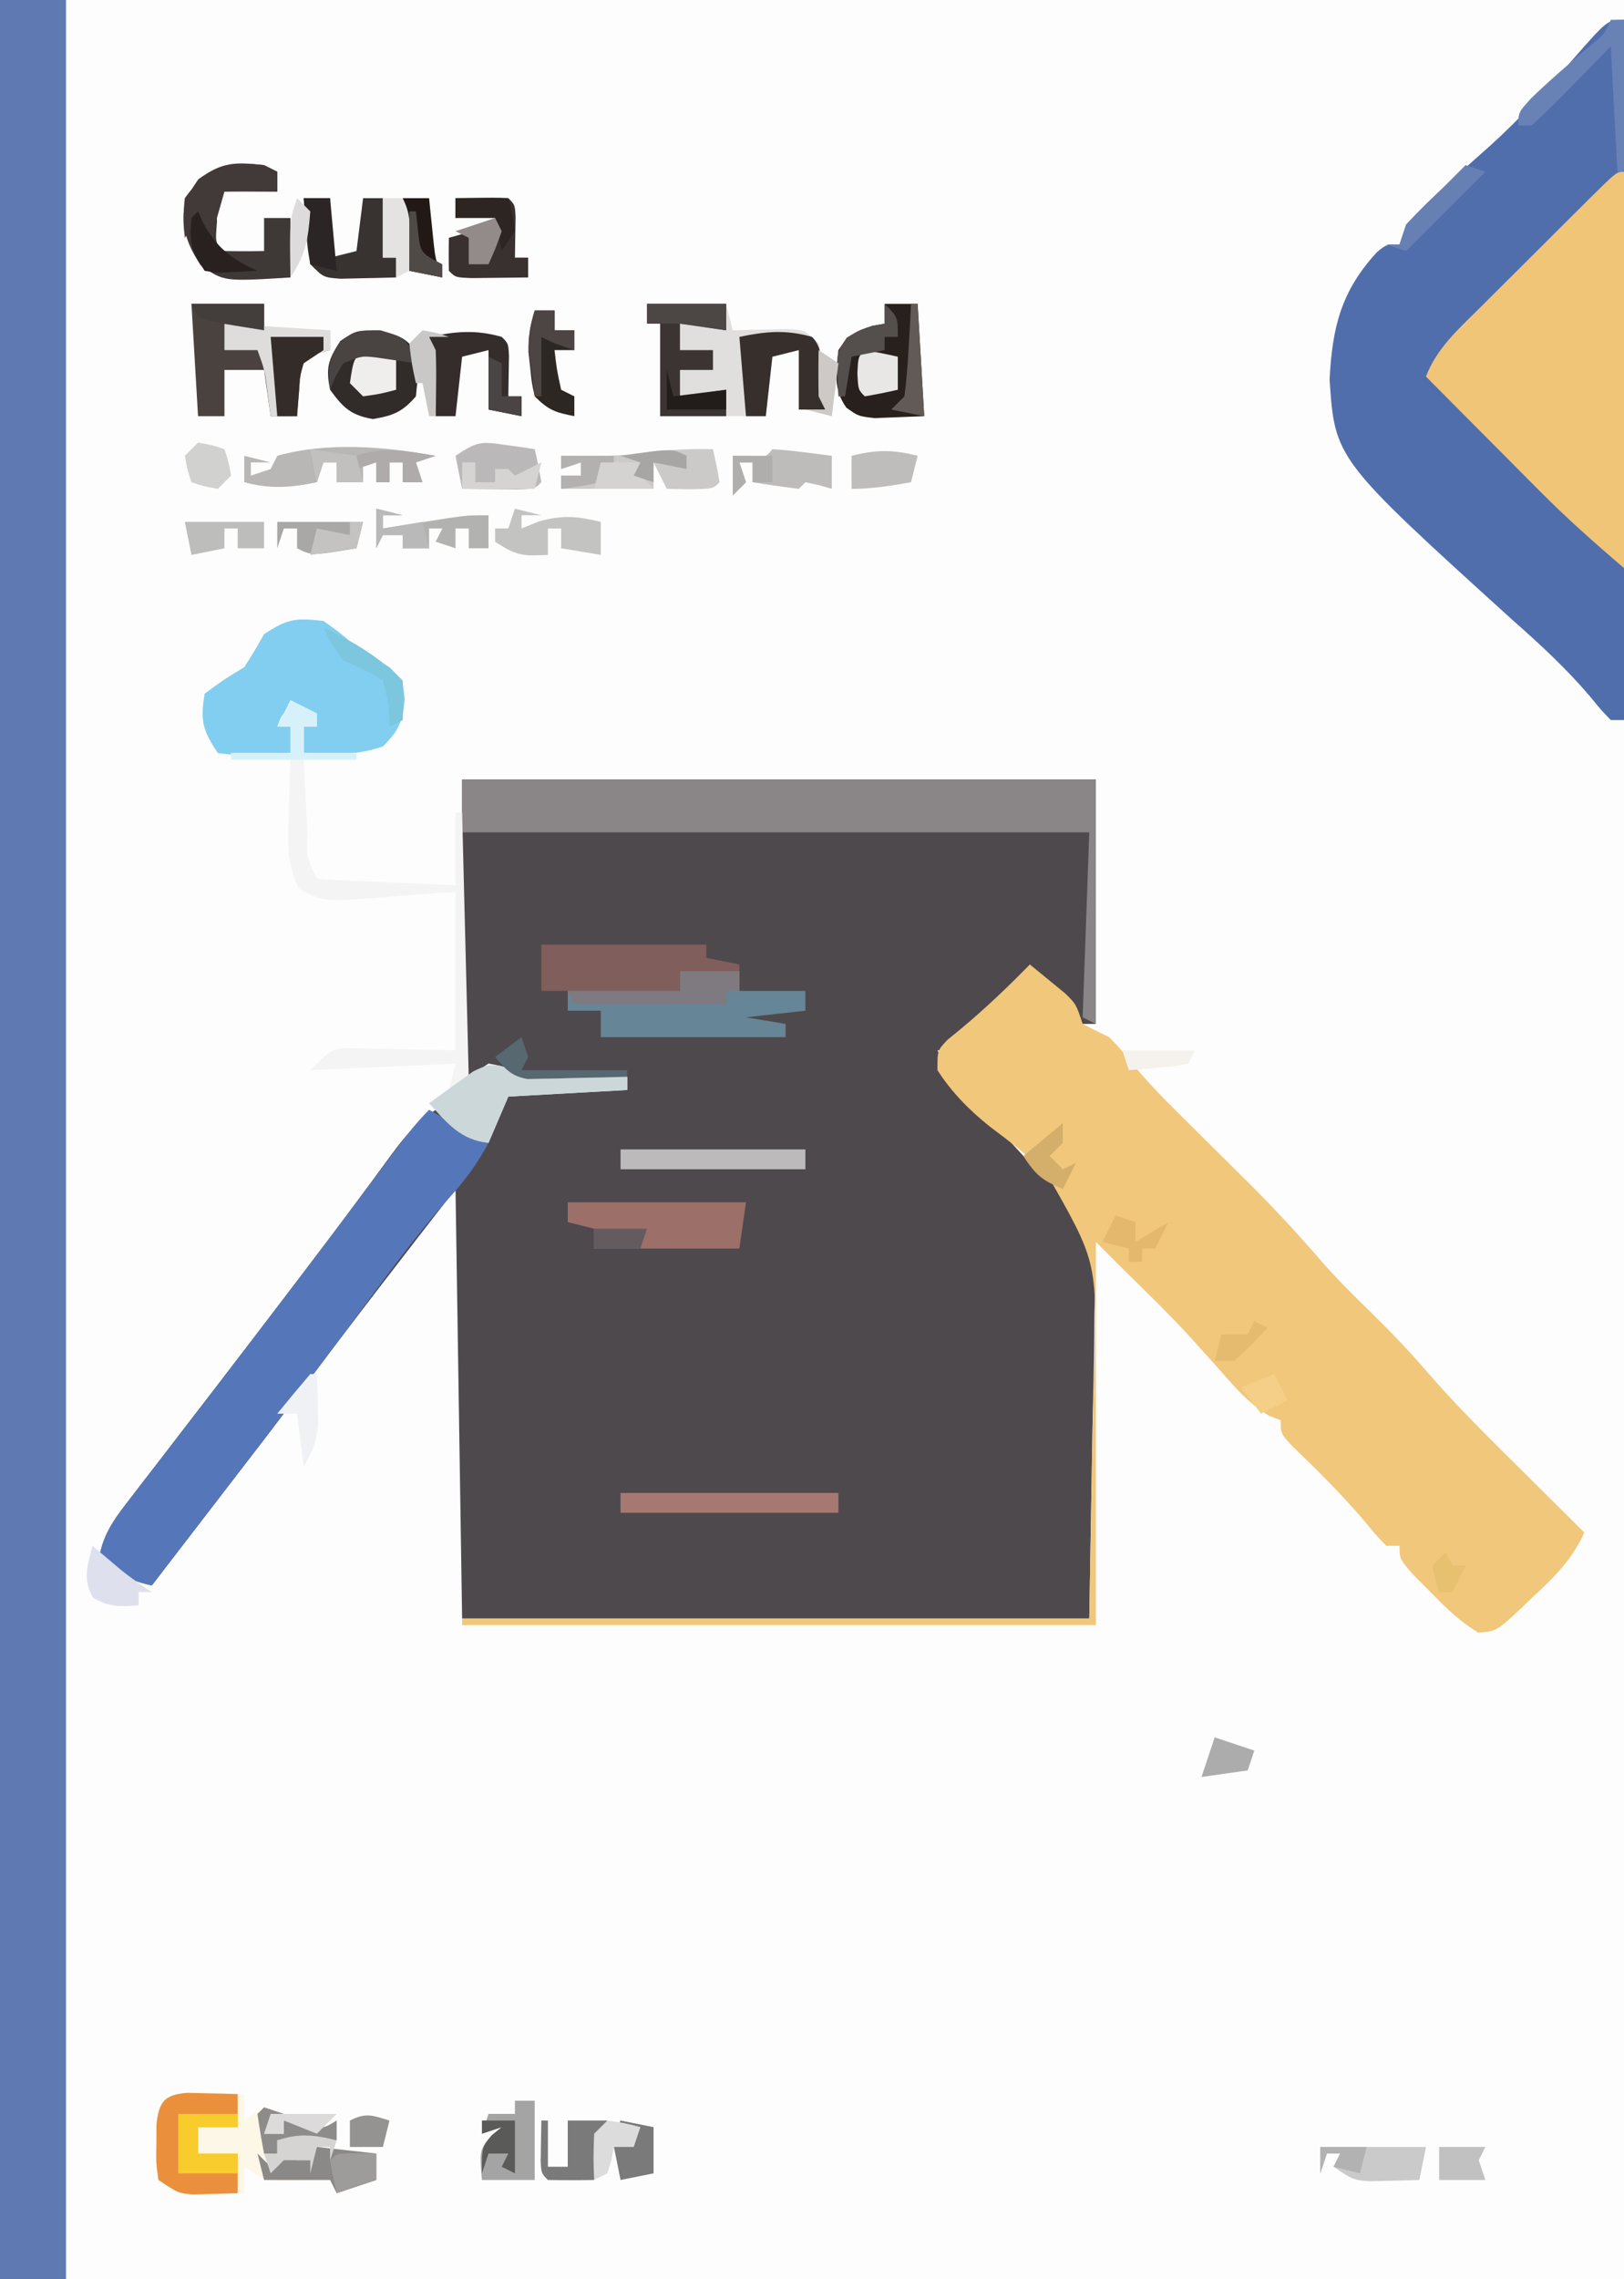 <?xml version="1.0" encoding="UTF-8"?>
<svg version="1.1" xmlns="http://www.w3.org/2000/svg" width="246" height="345">
<path d="M0 0 C81.18 0 162.36 0 246 0 C246 113.85 246 227.7 246 345 C164.82 345 83.64 345 0 345 C0 231.15 0 117.3 0 0 Z " fill="#FDFDFD" transform="translate(0,0)"/>
<path d="M0 0 C31.68 0 63.36 0 96 0 C96 12.21 96 24.42 96 37 C95.34 37 94.68 37 94 37 C92.273 35.25 92.273 35.25 90.375 33 C89.743 32.258 89.112 31.515 88.461 30.75 C87.738 29.884 87.738 29.884 87 29 C83.412 31.994 79.934 35.009 76.688 38.375 C74 41 74 41 72 41 C74.37 45.361 77.31 48.731 80.688 52.312 C81.179 52.843 81.671 53.373 82.178 53.92 C82.68 54.458 83.182 54.996 83.699 55.551 C84.189 56.085 84.68 56.618 85.185 57.168 C86.966 59.043 86.966 59.043 89.045 60.598 C92.467 63.43 94.681 65.622 95.702 70.031 C95.924 73.68 95.9 77.252 95.781 80.906 C95.773 82.078 95.765 83.249 95.757 84.456 C95.715 88.805 95.603 93.152 95.5 97.5 C95.335 107.235 95.17 116.97 95 127 C63.65 127 32.3 127 0 127 C-0.33 105.55 -0.66 84.1 -1 62 C-8.815 72.048 -16.586 82.064 -24.195 92.258 C-27.99 97.335 -31.862 102.351 -35.738 107.366 C-38.038 110.345 -40.331 113.329 -42.625 116.312 C-43.471 117.413 -44.318 118.513 -45.164 119.613 C-45.77 120.401 -46.376 121.189 -47 122 C-50.344 121.276 -52.343 120.183 -55 118 C-54.398 114.063 -52.467 111.676 -50.062 108.562 C-49.658 108.035 -49.254 107.508 -48.838 106.965 C-47.565 105.305 -46.283 103.652 -45 102 C-43.479 100.021 -41.958 98.042 -40.438 96.062 C-39.6 94.977 -38.763 93.891 -37.926 92.805 C-34.311 88.11 -30.718 83.399 -27.125 78.688 C-26.441 77.792 -25.758 76.896 -25.054 75.974 C-21.814 71.722 -18.59 67.461 -15.41 63.164 C-14.863 62.426 -14.315 61.688 -13.751 60.927 C-12.736 59.554 -11.724 58.177 -10.717 56.798 C-8.621 53.964 -6.962 51.975 -4 50 C-3.237 50.639 -2.474 51.279 -1.688 51.938 C0.882 54.142 0.882 54.142 4 55 C4.309 53.866 4.619 52.731 4.938 51.562 C6 48 6 48 7 47 C8.343 46.914 9.69 46.893 11.035 46.902 C11.844 46.906 12.653 46.909 13.486 46.912 C14.336 46.92 15.187 46.929 16.062 46.938 C16.917 46.942 17.771 46.947 18.65 46.951 C20.767 46.963 22.883 46.981 25 47 C25 46.34 25 45.68 25 45 C23.819 45.012 22.638 45.023 21.422 45.035 C19.865 45.045 18.307 45.054 16.75 45.062 C15.973 45.071 15.195 45.079 14.395 45.088 C13.263 45.093 13.263 45.093 12.109 45.098 C11.072 45.106 11.072 45.106 10.015 45.114 C8 45 8 45 5.993 44.369 C3.569 43.713 3.569 43.713 0 46 C0 30.82 0 15.64 0 0 Z " fill="#4E494D" transform="translate(70,118)"/>
<path d="M0 0 C3.3 0 6.6 0 10 0 C10 113.85 10 227.7 10 345 C6.7 345 3.4 345 0 345 C0 231.15 0 117.3 0 0 Z " fill="#5F7AB3" transform="translate(0,0)"/>
<path d="M0 0 C1.152 0.93 2.297 1.869 3.438 2.812 C4.076 3.335 4.714 3.857 5.371 4.395 C7 6 7 6 8 9 C9.322 9.69 10.656 10.354 12 11 C13.527 12.551 13.527 12.551 14.938 14.312 C17.445 17.42 20.154 20.197 23 23 C25.628 25.601 28.252 28.206 30.875 30.812 C31.898 31.823 31.898 31.823 32.941 32.854 C36.93 36.823 40.71 40.9 44.383 45.163 C46.646 47.734 49.049 50.107 51.5 52.5 C54.541 55.47 57.425 58.461 60.191 61.688 C64.685 66.878 69.563 71.671 74.438 76.5 C75.36 77.418 76.282 78.336 77.232 79.281 C79.486 81.523 81.742 83.763 84 86 C82.13 90.095 79.397 92.796 76.125 95.812 C75.595 96.327 75.065 96.842 74.52 97.373 C70.652 100.958 70.652 100.958 67.945 101.133 C65.115 99.484 63.041 97.397 60.75 95.062 C59.858 94.167 58.966 93.271 58.047 92.348 C56 90 56 90 56 88 C55.34 88 54.68 88 54 88 C52.59 86.566 52.59 86.566 50.938 84.562 C47.429 80.41 43.645 76.642 39.723 72.883 C38 71 38 71 38 69 C37.17 68.677 37.17 68.677 36.324 68.348 C33.236 66.557 31.137 64.091 28.812 61.438 C27.84 60.351 26.866 59.267 25.891 58.184 C25.165 57.377 25.165 57.377 24.424 56.554 C21.082 52.906 17.528 49.465 14 46 C12.68 44.68 11.36 43.36 10 42 C10 61.14 10 80.28 10 100 C-21.68 100 -53.36 100 -86 100 C-86 99.67 -86 99.34 -86 99 C-54.65 99 -23.3 99 9 99 C9.165 89.43 9.33 79.86 9.5 70 C9.593 67.013 9.687 64.026 9.783 60.949 C10.144 44.936 10.144 44.936 2.464 31.503 C-0.249 29.013 -3.071 26.757 -6.029 24.566 C-9.099 22.127 -11.88 19.312 -14 16 C-14 13 -14 13 -12.461 11.387 C-11.773 10.826 -11.084 10.265 -10.375 9.688 C-6.708 6.621 -3.337 3.42 0 0 Z " fill="#F1C77B" transform="translate(156,146)"/>
<path d="M0 0 C0 34.98 0 69.96 0 106 C-0.66 106 -1.32 106 -2 106 C-3.449 104.502 -3.449 104.502 -5.131 102.447 C-8.758 98.183 -12.71 94.538 -16.902 90.844 C-43.783 66.473 -43.783 66.473 -44.598 54.455 C-44.186 46.549 -42.866 41.083 -37.422 35.167 C-36 34 -36 34 -34 34 C-33.67 33.01 -33.34 32.02 -33 31 C-29.1 26.722 -24.661 22.99 -20.355 19.129 C-15.767 14.982 -11.692 10.53 -7.641 5.871 C-2.493 0 -2.493 0 0 0 Z " fill="#516EAC" transform="translate(246,3)"/>
<path d="M0 0 C0 19.8 0 39.6 0 60 C-4.454 56.182 -8.608 52.513 -12.715 48.383 C-13.215 47.881 -13.716 47.379 -14.232 46.862 C-15.803 45.285 -17.37 43.705 -18.938 42.125 C-20.013 41.044 -21.09 39.963 -22.166 38.883 C-24.78 36.258 -27.391 33.63 -30 31 C-28.346 26.721 -25.13 23.86 -21.934 20.703 C-21.34 20.109 -20.745 19.516 -20.133 18.904 C-18.881 17.655 -17.626 16.407 -16.368 15.163 C-14.436 13.248 -12.511 11.326 -10.588 9.402 C-9.37 8.19 -8.152 6.977 -6.934 5.766 C-6.354 5.188 -5.775 4.61 -5.179 4.014 C-1.116 0 -1.116 0 0 0 Z " fill="#F1C577" transform="translate(246,26)"/>
<path d="M0 0 C2.97 1.65 5.94 3.3 9 5 C7.339 8.127 5.429 10.709 3.062 13.312 C-2.226 19.228 -6.833 25.677 -11.553 32.047 C-17.843 40.534 -24.235 48.94 -30.69 57.302 C-33.005 60.303 -35.315 63.308 -37.625 66.312 C-38.471 67.413 -39.318 68.513 -40.164 69.613 C-40.77 70.401 -41.376 71.189 -42 72 C-45.344 71.276 -47.343 70.183 -50 68 C-49.398 64.063 -47.467 61.676 -45.062 58.562 C-44.658 58.035 -44.254 57.508 -43.838 56.965 C-42.565 55.305 -41.283 53.652 -40 52 C-38.479 50.021 -36.958 48.042 -35.438 46.062 C-34.6 44.977 -33.763 43.891 -32.926 42.805 C-29.311 38.11 -25.717 33.399 -22.125 28.688 C-21.442 27.792 -20.759 26.896 -20.056 25.974 C-15.21 19.609 -10.397 13.221 -5.629 6.798 C-3.845 4.403 -2.115 2.115 0 0 Z " fill="#5577B9" transform="translate(65,168)"/>
<path d="M0 0 C31.68 0 63.36 0 96 0 C96 12.21 96 24.42 96 37 C95.34 36.67 94.68 36.34 94 36 C94.33 26.76 94.66 17.52 95 8 C63.65 8 32.3 8 0 8 C0 5.36 0 2.72 0 0 Z " fill="#8A8688" transform="translate(70,118)"/>
<path d="M0 0 C2.562 1.812 2.562 1.812 5 4 C6.663 5.006 8.329 6.007 10 7 C12 9 12 9 12.312 11.875 C11.969 15.31 11.413 16.587 9 19 C6.118 19.961 4.301 20.106 1.312 20.062 C0.1 20.049 0.1 20.049 -1.137 20.035 C-1.752 20.024 -2.366 20.012 -3 20 C-3 18.68 -3 17.36 -3 16 C-2.34 16 -1.68 16 -1 16 C-1.66 15.01 -2.32 14.02 -3 13 C-6.118 13.646 -6.118 13.646 -7 16 C-6.34 16 -5.68 16 -5 16 C-5 17.32 -5 18.64 -5 20 C-6.791 20.081 -8.583 20.139 -10.375 20.188 C-11.872 20.24 -11.872 20.24 -13.398 20.293 C-14.257 20.196 -15.115 20.1 -16 20 C-18.335 16.498 -18.673 15.12 -18 11 C-15.188 8.938 -15.188 8.938 -12 7 C-10.949 5.365 -9.94 3.701 -9 2 C-5.487 -0.342 -4.135 -0.496 0 0 Z " fill="#82CEF0" transform="translate(49,94)"/>
<path d="M0 0 C1.32 0.66 2.64 1.32 4 2 C4 2.66 4 3.32 4 4 C3.34 4 2.68 4 2 4 C2 5.32 2 6.64 2 8 C4.64 8 7.28 8 10 8 C10 8.33 10 8.66 10 9 C7.36 9 4.72 9 2 9 C2.14 11.813 2.287 14.625 2.438 17.438 C2.477 18.24 2.516 19.042 2.557 19.869 C2.405 23.752 2.405 23.752 4 27 C5.559 27.157 7.125 27.251 8.691 27.316 C9.636 27.358 10.58 27.4 11.553 27.443 C13.043 27.502 13.043 27.502 14.562 27.562 C15.56 27.606 16.557 27.649 17.584 27.693 C20.056 27.8 22.528 27.9 25 28 C25 24.37 25 20.74 25 17 C25.33 17 25.66 17 26 17 C26.495 36.8 26.495 36.8 27 57 C27.99 56.34 28.98 55.68 30 55 C31.931 55.355 31.931 55.355 34 56 C35.367 56.139 36.737 56.244 38.109 56.316 C38.863 56.358 39.618 56.4 40.395 56.443 C41.172 56.483 41.949 56.522 42.75 56.562 C43.543 56.606 44.336 56.649 45.152 56.693 C47.101 56.799 49.051 56.9 51 57 C51 57.66 51 58.32 51 59 C45.06 59.33 39.12 59.66 33 60 C32.01 62.31 31.02 64.62 30 67 C25.752 66.528 23.8 64.033 21 61 C21.99 60.34 22.98 59.68 24 59 C24.33 57.68 24.66 56.36 25 55 C17.74 55.33 10.48 55.66 3 56 C6 53 6 53 8.085 52.659 C8.865 52.675 9.645 52.691 10.449 52.707 C11.213 52.715 11.977 52.722 12.764 52.73 C14.211 52.771 14.211 52.771 15.688 52.812 C20.297 52.905 20.297 52.905 25 53 C25 45.08 25 37.16 25 29 C18.267 29.486 18.267 29.486 11.538 30.019 C4.784 30.424 4.784 30.424 1.344 28.562 C-0.639 24.782 -0.431 21.447 -0.25 17.25 C-0.232 16.457 -0.214 15.664 -0.195 14.848 C-0.148 12.898 -0.077 10.949 0 9 C-2.97 9 -5.94 9 -9 9 C-9 8.67 -9 8.34 -9 8 C-6.03 8 -3.06 8 0 8 C0 6.68 0 5.36 0 4 C-0.66 4 -1.32 4 -2 4 C-1.34 2.68 -0.68 1.36 0 0 Z " fill="#F4F4F4" transform="translate(44,106)"/>
<path d="M0 0 C0.998 0.023 1.995 0.046 3.023 0.07 C4.528 0.097 4.528 0.097 6.062 0.125 C6.833 0.148 7.604 0.171 8.398 0.195 C8.398 1.515 8.398 2.835 8.398 4.195 C9.388 3.535 10.378 2.875 11.398 2.195 C12.388 2.525 13.378 2.855 14.398 3.195 C13.408 4.185 12.418 5.175 11.398 6.195 C12.388 6.195 13.378 6.195 14.398 6.195 C14.398 5.535 14.398 4.875 14.398 4.195 C15.347 4.381 16.296 4.567 17.273 4.758 C20.297 5.482 20.297 5.482 22.398 4.195 C22.398 5.185 22.398 6.175 22.398 7.195 C19.428 7.195 16.458 7.195 13.398 7.195 C13.398 7.855 13.398 8.515 13.398 9.195 C12.738 9.195 12.078 9.195 11.398 9.195 C11.728 9.855 12.058 10.515 12.398 11.195 C13.718 10.205 15.038 9.215 16.398 8.195 C16.398 8.855 16.398 9.515 16.398 10.195 C17.058 10.195 17.718 10.195 18.398 10.195 C18.728 9.535 19.058 8.875 19.398 8.195 C22.368 8.525 25.338 8.855 28.398 9.195 C28.398 10.515 28.398 11.835 28.398 13.195 C26.418 13.855 24.438 14.515 22.398 15.195 C22.068 14.535 21.738 13.875 21.398 13.195 C20.368 13.23 20.368 13.23 19.316 13.266 C17.965 13.293 17.965 13.293 16.586 13.32 C15.693 13.344 14.799 13.367 13.879 13.391 C11.398 13.195 11.398 13.195 8.398 11.195 C8.398 12.515 8.398 13.835 8.398 15.195 C6.795 15.249 5.19 15.288 3.586 15.32 C2.693 15.344 1.799 15.367 0.879 15.391 C-1.602 15.195 -1.602 15.195 -4.602 13.195 C-4.965 10.664 -4.965 10.664 -4.914 7.695 C-4.91 6.716 -4.906 5.736 -4.902 4.727 C-4.478 1.158 -3.589 0.269 0 0 Z " fill="#FDF7E7" transform="translate(28.602,316.805)"/>
<path d="M0 0 C3.96 0 7.92 0 12 0 C12.33 1.32 12.66 2.64 13 4 C14.156 3.965 14.156 3.965 15.336 3.93 C16.339 3.912 17.342 3.894 18.375 3.875 C19.373 3.852 20.37 3.829 21.398 3.805 C24 4 24 4 26 6 C26.414 8.383 26.414 8.383 26.625 11.125 C26.7 12.035 26.775 12.945 26.852 13.883 C26.901 14.581 26.95 15.28 27 16 C25.68 16 24.36 16 23 16 C23 13.03 23 10.06 23 7 C21.68 7.33 20.36 7.66 19 8 C18.67 10.97 18.34 13.94 18 17 C12.72 17 7.44 17 2 17 C2 12.38 2 7.76 2 3 C1.34 3 0.68 3 0 3 C0 2.01 0 1.02 0 0 Z " fill="#E1DFDE" transform="translate(98,46)"/>
<path d="M0 0 C2.97 0 5.94 0 9 0 C9 0.99 9 1.98 9 3 C12.3 3 15.6 3 19 3 C19 3.99 19 4.98 19 6 C14.545 6.495 14.545 6.495 10 7 C12.97 7.495 12.97 7.495 16 8 C16 8.66 16 9.32 16 10 C6.76 10 -2.48 10 -12 10 C-12 8.68 -12 7.36 -12 6 C-13.65 6 -15.3 6 -17 6 C-17 5.01 -17 4.02 -17 3 C-11.39 3 -5.78 3 0 3 C0 2.01 0 1.02 0 0 Z " fill="#668596" transform="translate(103,147)"/>
<path d="M0 0 C3.63 0 7.26 0 11 0 C11 1.32 11 2.64 11 4 C14.3 4 17.6 4 21 4 C21 4.99 21 5.98 21 7 C20.361 7.165 19.721 7.33 19.062 7.5 C16.839 8.782 16.839 8.782 16.512 10.914 C16.272 12.936 16.131 14.968 16 17 C14.68 17 13.36 17 12 17 C11.67 14.69 11.34 12.38 11 10 C9.02 10 7.04 10 5 10 C5 12.31 5 14.62 5 17 C3.68 17 2.36 17 1 17 C0.67 11.39 0.34 5.78 0 0 Z " fill="#49423F" transform="translate(29,46)"/>
<path d="M0 0 C1.65 0 3.3 0 5 0 C5.33 5.61 5.66 11.22 6 17 C4.412 17.062 2.824 17.124 1.188 17.188 C-0.152 17.24 -0.152 17.24 -1.52 17.293 C-4 17 -4 17 -5.801 15.707 C-7.8 12.862 -7.359 10.35 -7 7 C-5.453 4.68 -4.461 4.145 -1.812 3.312 C-1.214 3.209 -0.616 3.106 0 3 C0 2.01 0 1.02 0 0 Z " fill="#28201D" transform="translate(134,46)"/>
<path d="M0 0 C8.91 0 17.82 0 27 0 C26.67 2.31 26.34 4.62 26 7 C18.74 7 11.48 7 4 7 C4 6.01 4 5.02 4 4 C2.68 3.67 1.36 3.34 0 3 C0 2.01 0 1.02 0 0 Z " fill="#9C6F69" transform="translate(86,182)"/>
<path d="M0 0 C0.905 0.023 1.81 0.046 2.742 0.07 C4.107 0.097 4.107 0.097 5.5 0.125 C6.199 0.148 6.897 0.171 7.617 0.195 C7.617 1.845 7.617 3.495 7.617 5.195 C5.637 5.195 3.657 5.195 1.617 5.195 C1.617 6.515 1.617 7.835 1.617 9.195 C3.597 9.195 5.577 9.195 7.617 9.195 C7.617 11.175 7.617 13.155 7.617 15.195 C6.18 15.25 4.742 15.288 3.305 15.32 C2.504 15.344 1.704 15.367 0.879 15.391 C-1.383 15.195 -1.383 15.195 -4.383 13.195 C-4.746 10.664 -4.746 10.664 -4.695 7.695 C-4.691 6.716 -4.688 5.736 -4.684 4.727 C-4.278 1.317 -3.467 0.284 0 0 Z " fill="#EA903D" transform="translate(28.383,316.805)"/>
<path d="M0 0 C8.25 0 16.5 0 25 0 C25 0.66 25 1.32 25 2 C27.475 2.495 27.475 2.495 30 3 C30 3.33 30 3.66 30 4 C27.03 4 24.06 4 21 4 C21 4.99 21 5.98 21 7 C14.07 7 7.14 7 0 7 C0 4.69 0 2.38 0 0 Z " fill="#805E5C" transform="translate(82,143)"/>
<path d="M0 0 C3.375 0.875 3.375 0.875 5.375 2.875 C5.75 6.312 5.75 6.312 5.375 9.875 C3.298 12.26 1.969 12.771 -1.125 13.312 C-4.492 12.723 -5.626 11.614 -7.625 8.875 C-8.29 5.551 -7.928 4.335 -6.062 1.5 C-3.625 -0.125 -3.625 -0.125 0 0 Z " fill="#312B29" transform="translate(57.625,50.125)"/>
<path d="M0 0 C0.66 0.33 1.32 0.66 2 1 C2 1.99 2 2.98 2 4 C0.701 3.979 -0.599 3.959 -1.938 3.938 C-3.292 3.916 -4.648 3.929 -6 4 C-7.404 5.177 -7.404 5.177 -7.125 8.5 C-7.404 11.823 -7.404 11.823 -6 13 C-4 13.041 -2 13.043 0 13 C0 11.35 0 9.7 0 8 C1.32 8 2.64 8 4 8 C4 10.97 4 13.94 4 17 C-6.121 17.628 -6.121 17.628 -9.625 15.125 C-11.96 11.516 -12.511 9.344 -12 5 C-8.489 0.106 -5.904 -0.668 0 0 Z " fill="#3E3936" transform="translate(40,25)"/>
<path d="M0 0 C3.96 0 7.92 0 12 0 C12 1.32 12 2.64 12 4 C9.69 3.67 7.38 3.34 5 3 C5 4.32 5 5.64 5 7 C6.65 7 8.3 7 10 7 C10 7.99 10 8.98 10 10 C8.35 10 6.7 10 5 10 C5 11.32 5 12.64 5 14 C8.465 13.505 8.465 13.505 12 13 C12 14.32 12 15.64 12 17 C8.7 17 5.4 17 2 17 C2 12.38 2 7.76 2 3 C1.34 3 0.68 3 0 3 C0 2.01 0 1.02 0 0 Z " fill="#3B3432" transform="translate(98,46)"/>
<path d="M0 0 C1.367 0.139 2.737 0.244 4.109 0.316 C5.241 0.379 5.241 0.379 6.395 0.443 C7.56 0.502 7.56 0.502 8.75 0.562 C9.939 0.627 9.939 0.627 11.152 0.693 C13.101 0.799 15.051 0.9 17 1 C17 1.66 17 2.32 17 3 C11.06 3.33 5.12 3.66 -1 4 C-1.99 6.31 -2.98 8.62 -4 11 C-8.248 10.528 -10.2 8.033 -13 5 C-11.594 3.964 -10.175 2.947 -8.75 1.938 C-7.961 1.369 -7.172 0.801 -6.359 0.215 C-3.503 -1.256 -2.975 -0.84 0 0 Z " fill="#CCD7D9" transform="translate(78,162)"/>
<path d="M0 0 C0.382 1.656 0.714 3.325 1 5 C0 6 0 6 -3.562 6.062 C-4.697 6.042 -5.831 6.021 -7 6 C-7.66 4.68 -8.32 3.36 -9 2 C-9 3.32 -9 4.64 -9 6 C-13.62 6 -18.24 6 -23 6 C-23 5.34 -23 4.68 -23 4 C-22.01 4 -21.02 4 -20 4 C-20 3.34 -20 2.68 -20 2 C-20.99 2.33 -21.98 2.66 -23 3 C-23 2.34 -23 1.68 -23 1 C-22.165 1.017 -22.165 1.017 -21.312 1.035 C-17.43 1.081 -13.663 1.029 -9.812 0.5 C-6.479 0.063 -3.354 -0.084 0 0 Z " fill="#CBCAC9" transform="translate(108,68)"/>
<path d="M0 0 C6.152 -0.098 6.152 -0.098 8 0 C9 1 9 1 9.098 2.848 C9.049 5.924 9.049 5.924 9 9 C9.66 9 10.32 9 11 9 C11 9.99 11 10.98 11 12 C9.188 12.027 7.375 12.046 5.562 12.062 C4.553 12.074 3.544 12.086 2.504 12.098 C0 12 0 12 -1 11 C-1.041 9.334 -1.043 7.666 -1 6 C1.31 5.34 3.62 4.68 6 4 C6 3.34 6 2.68 6 2 C4.02 2.33 2.04 2.66 0 3 C0 2.01 0 1.02 0 0 Z " fill="#38312F" transform="translate(69,30)"/>
<path d="M0 0 C5.28 0.33 10.56 0.66 16 1 C16 1.99 16 2.98 16 4 C15.361 4.165 14.721 4.33 14.062 4.5 C11.839 5.782 11.839 5.782 11.512 7.914 C11.272 9.936 11.131 11.968 11 14 C9.68 14 8.36 14 7 14 C6.856 12.907 6.711 11.814 6.562 10.688 C6.117 7.069 6.117 7.069 5 4 C3.35 4 1.7 4 0 4 C0 2.68 0 1.36 0 0 Z " fill="#DEDDDC" transform="translate(34,49)"/>
<path d="M0 0 C10.89 0 21.78 0 33 0 C33 0.99 33 1.98 33 3 C22.11 3 11.22 3 0 3 C0 2.01 0 1.02 0 0 Z " fill="#A67872" transform="translate(94,226)"/>
<path d="M0 0 C1 1 1 1 1.098 2.848 C1.049 5.924 1.049 5.924 1 9 C1.66 9 2.32 9 3 9 C3 9.99 3 10.98 3 12 C1.35 11.67 -0.3 11.34 -2 11 C-2 8.03 -2 5.06 -2 2 C-3.32 2.33 -4.64 2.66 -6 3 C-6.33 5.97 -6.66 8.94 -7 12 C-7.99 12 -8.98 12 -10 12 C-10.33 8.04 -10.66 4.08 -11 0 C-6.998 -0.838 -3.957 -1.13 0 0 Z " fill="#352D2B" transform="translate(76,51)"/>
<path d="M0 0 C1.32 0 2.64 0 4 0 C4 2.97 4 5.94 4 9 C5.32 8.67 6.64 8.34 8 8 C8.33 5.36 8.66 2.72 9 0 C9.99 0 10.98 0 12 0 C12 2.97 12 5.94 12 9 C12.66 9 13.32 9 14 9 C14 9.99 14 10.98 14 12 C12.209 12.054 10.417 12.093 8.625 12.125 C7.627 12.148 6.63 12.171 5.602 12.195 C3 12 3 12 1 10 C0.586 7.617 0.586 7.617 0.375 4.875 C0.3 3.965 0.225 3.055 0.148 2.117 C0.099 1.419 0.05 0.72 0 0 Z " fill="#383230" transform="translate(46,30)"/>
<path d="M0 0 C-0.99 0.33 -1.98 0.66 -3 1 C-2.67 1.99 -2.34 2.98 -2 4 C-2.99 4 -3.98 4 -5 4 C-5 3.01 -5 2.02 -5 1 C-5.66 1 -6.32 1 -7 1 C-7 1.99 -7 2.98 -7 4 C-7.66 4 -8.32 4 -9 4 C-9 3.01 -9 2.02 -9 1 C-9.66 1 -10.32 1 -11 1 C-11 1.99 -11 2.98 -11 4 C-12.32 4 -13.64 4 -15 4 C-15 3.01 -15 2.02 -15 1 C-15.66 1 -16.32 1 -17 1 C-17.33 1.99 -17.66 2.98 -18 4 C-22.018 4.841 -25.018 5.054 -29 4 C-29 2.68 -29 1.36 -29 0 C-27.68 0.33 -26.36 0.66 -25 1 C-25.99 1 -26.98 1 -28 1 C-28 1.66 -28 2.32 -28 3 C-27.01 2.67 -26.02 2.34 -25 2 C-24.67 1.34 -24.34 0.68 -24 0 C-16.387 -2.14 -7.706 -1.401 0 0 Z " fill="#B8B7B6" transform="translate(66,69)"/>
<path d="M0 0 C1.663 1.663 1.36 3.783 1.562 6.062 C1.646 6.982 1.73 7.901 1.816 8.848 C1.877 9.558 1.938 10.268 2 11 C0.68 11 -0.64 11 -2 11 C-2 8.03 -2 5.06 -2 2 C-3.32 2.33 -4.64 2.66 -6 3 C-6.33 5.97 -6.66 8.94 -7 12 C-7.99 12 -8.98 12 -10 12 C-10.33 8.04 -10.66 4.08 -11 0 C-6.998 -0.838 -3.957 -1.13 0 0 Z " fill="#362F2C" transform="translate(123,51)"/>
<path d="M0 0 C9.24 0 18.48 0 28 0 C28 0.99 28 1.98 28 3 C18.76 3 9.52 3 0 3 C0 2.01 0 1.02 0 0 Z " fill="#BCBABB" transform="translate(94,174)"/>
<path d="M0 0 C0.99 0 1.98 0 3 0 C3 3.96 3 7.92 3 12 C0.36 12 -2.28 12 -5 12 C-5.369 7.446 -5.369 7.446 -3.5 5.188 C-2.757 4.6 -2.757 4.6 -2 4 C-2.99 4.33 -3.98 4.66 -5 5 C-4.67 4.01 -4.34 3.02 -4 2 C-2.68 2 -1.36 2 0 2 C0 1.34 0 0.68 0 0 Z " fill="#A4A4A4" transform="translate(78,318)"/>
<path d="M0 0 C2.97 0 5.94 0 9 0 C9 0.99 9 1.98 9 3 C8.34 3 7.68 3 7 3 C7 3.66 7 4.32 7 5 C-0.59 5 -8.18 5 -16 5 C-16.33 4.34 -16.66 3.68 -17 3 C-11.39 3 -5.78 3 0 3 C0 2.01 0 1.02 0 0 Z " fill="#7E7A7F" transform="translate(103,147)"/>
<path d="M0 0 C0.808 0.111 1.616 0.222 2.449 0.336 C3.372 0.479 3.372 0.479 4.312 0.625 C4.695 2.281 5.026 3.95 5.312 5.625 C4.312 6.625 4.312 6.625 1.809 6.723 C0.295 6.705 0.295 6.705 -1.25 6.688 C-2.262 6.678 -3.274 6.669 -4.316 6.66 C-5.099 6.649 -5.881 6.637 -6.688 6.625 C-7.018 4.975 -7.348 3.325 -7.688 1.625 C-4.334 -0.611 -3.78 -0.548 0 0 Z " fill="#BAB8B8" transform="translate(76.688,67.375)"/>
<path d="M0 0 C5.28 0 10.56 0 16 0 C15.67 1.65 15.34 3.3 15 5 C13.396 5.054 11.792 5.093 10.188 5.125 C9.294 5.148 8.401 5.171 7.48 5.195 C5 5 5 5 2 3 C2.33 2.34 2.66 1.68 3 1 C2.34 1 1.68 1 1 1 C0.67 1.99 0.34 2.98 0 4 C0 2.68 0 1.36 0 0 Z " fill="#CACACA" transform="translate(200,325)"/>
<path d="M0 0 C0.33 0.66 0.66 1.32 1 2 C1.66 2 2.32 2 3 2 C3.33 1.34 3.66 0.68 4 0 C6.97 0.33 9.94 0.66 13 1 C13 2.32 13 3.64 13 5 C11.02 5.66 9.04 6.32 7 7 C6.67 6.34 6.34 5.68 6 5 C2.7 5 -0.6 5 -4 5 C-4.33 3.68 -4.66 2.36 -5 1 C-4.34 1.66 -3.68 2.32 -3 3 C-2.01 2.01 -1.02 1.02 0 0 Z " fill="#8B8988" transform="translate(44,325)"/>
<path d="M0 0 C1.32 0.33 2.64 0.66 4 1 C3.01 1 2.02 1 1 1 C1 1.66 1 2.32 1 3 C1.866 2.649 2.732 2.299 3.625 1.938 C7.248 0.931 9.385 1.139 13 2 C13 3.65 13 5.3 13 7 C10.03 6.505 10.03 6.505 7 6 C7 5.01 7 4.02 7 3 C6.34 3 5.68 3 5 3 C5 4.32 5 5.64 5 7 C1.284 7.201 0.228 7.152 -3 5 C-3 4.34 -3 3.68 -3 3 C-2.34 3 -1.68 3 -1 3 C-0.67 2.01 -0.34 1.02 0 0 Z " fill="#C3C3C2" transform="translate(78,77)"/>
<path d="M0 0 C1.525 0.089 3.047 0.245 4.562 0.438 C5.389 0.539 6.215 0.641 7.066 0.746 C7.704 0.83 8.343 0.914 9 1 C9 2.65 9 4.3 9 6 C8.361 5.814 7.721 5.629 7.062 5.438 C6.042 5.221 6.042 5.221 5 5 C4.67 5.33 4.34 5.66 4 6 C1.661 5.713 -0.674 5.381 -3 5 C-3 4.01 -3 3.02 -3 2 C-3.66 2 -4.32 2 -5 2 C-4.67 2.99 -4.34 3.98 -4 5 C-4.66 5.66 -5.32 6.32 -6 7 C-6 5.02 -6 3.04 -6 1 C-4.793 1.031 -4.793 1.031 -3.562 1.062 C-1.066 1.296 -1.066 1.296 0 0 Z " fill="#BEBCBA" transform="translate(117,68)"/>
<path d="M0 0 C0.99 0 1.98 0 3 0 C3 0.99 3 1.98 3 3 C3.99 3 4.98 3 6 3 C6 3.99 6 4.98 6 6 C5.01 6 4.02 6 3 6 C3.342 8.971 3.342 8.971 4 12 C4.66 12.33 5.32 12.66 6 13 C6 13.99 6 14.98 6 16 C3.133 15.427 2.139 15.139 0 13 C-0.449 10.977 -0.449 10.977 -0.688 8.625 C-0.774 7.854 -0.86 7.083 -0.949 6.289 C-1 3.988 -0.666 2.193 0 0 Z " fill="#2D2723" transform="translate(81,47)"/>
<path d="M0 0 C0.66 0 1.32 0 2 0 C2 7.59 2 15.18 2 23 C1.67 23 1.34 23 1 23 C0.67 16.73 0.34 10.46 0 4 C-3.865 7.944 -3.865 7.944 -7.718 11.898 C-9.109 13.303 -10.553 14.653 -12 16 C-12.66 16 -13.32 16 -14 16 C-14 14 -14 14 -12 11.812 C-9.009 8.925 -5.842 6.238 -2.672 3.551 C-0.897 2.086 -0.897 2.086 0 0 Z " fill="#6982B6" transform="translate(244,3)"/>
<path d="M0 0 C2.97 0 5.94 0 9 0 C9 0.66 9 1.32 9 2 C7.02 2 5.04 2 3 2 C3 3.32 3 4.64 3 6 C4.98 6 6.96 6 9 6 C9 6.99 9 7.98 9 9 C6.03 9 3.06 9 0 9 C0 6.03 0 3.06 0 0 Z " fill="#F9CC2D" transform="translate(27,320)"/>
<path d="M0 0 C1.32 0.33 2.64 0.66 4 1 C3.01 1 2.02 1 1 1 C1 1.66 1 2.32 1 3 C1.904 2.856 2.807 2.711 3.738 2.562 C4.918 2.377 6.097 2.191 7.312 2 C8.484 1.814 9.656 1.629 10.863 1.438 C14 1 14 1 17 1 C17 2.65 17 4.3 17 6 C16.01 6 15.02 6 14 6 C14 5.01 14 4.02 14 3 C13.34 3 12.68 3 12 3 C12 3.99 12 4.98 12 6 C11.01 5.67 10.02 5.34 9 5 C9.33 4.34 9.66 3.68 10 3 C9.34 3 8.68 3 8 3 C8 3.99 8 4.98 8 6 C6.68 6 5.36 6 4 6 C4 5.34 4 4.68 4 4 C3.01 4 2.02 4 1 4 C0.67 4.66 0.34 5.32 0 6 C0 4.02 0 2.04 0 0 Z " fill="#B2B3B0" transform="translate(57,77)"/>
<path d="M0 0 C0.66 0.33 1.32 0.66 2 1 C2 1.99 2 2.98 2 4 C-0.64 4 -3.28 4 -6 4 C-6.66 6.31 -7.32 8.62 -8 11 C-8.66 10.01 -9.32 9.02 -10 8 C-10.66 8.99 -11.32 9.98 -12 11 C-12.462 7.024 -12.31 5.431 -9.938 2.125 C-6.32 -0.492 -4.374 -0.495 0 0 Z " fill="#423A38" transform="translate(40,25)"/>
<path d="M0 0 C0.33 0 0.66 0 1 0 C1 2.31 1 4.62 1 7 C1.99 7 2.98 7 4 7 C4 4.69 4 2.38 4 0 C5.98 0 7.96 0 10 0 C9.34 2.97 8.68 5.94 8 9 C5.667 9.042 3.333 9.041 1 9 C0 8 0 8 -0.098 6.152 C-0.065 4.102 -0.033 2.051 0 0 Z " fill="#7A7A7A" transform="translate(82,321)"/>
<path d="M0 0 C2.64 0 5.28 0 8 0 C8 0.66 8 1.32 8 2 C7.01 2.66 6.02 3.32 5 4 C4.423 5.964 4.423 5.964 4.312 8.125 C4.158 10.043 4.158 10.043 4 12 C3.01 12 2.02 12 1 12 C0.67 8.04 0.34 4.08 0 0 Z " fill="#332C29" transform="translate(41,51)"/>
<path d="M0 0 C1.32 0.66 2.64 1.32 4 2 C4 2.66 4 3.32 4 4 C3.34 4 2.68 4 2 4 C2 5.32 2 6.64 2 8 C4.64 8 7.28 8 10 8 C10 8.33 10 8.66 10 9 C3.73 9 -2.54 9 -9 9 C-9 8.67 -9 8.34 -9 8 C-6.03 8 -3.06 8 0 8 C0 6.68 0 5.36 0 4 C-0.66 4 -1.32 4 -2 4 C-1.34 2.68 -0.68 1.36 0 0 Z " fill="#D7F1FA" transform="translate(44,106)"/>
<path d="M0 0 C-0.33 1.32 -0.66 2.64 -1 4 C-4.058 4.544 -6.888 5 -10 5 C-10 3.35 -10 1.7 -10 0 C-6.305 -0.95 -3.695 -0.95 0 0 Z " fill="#BFBDBC" transform="translate(139,69)"/>
<path d="M0 0 C1.465 1.237 2.93 2.474 4.395 3.711 C5.866 4.892 7.43 5.954 9 7 C8.34 7 7.68 7 7 7 C7 7.66 7 8.32 7 9 C4.235 9.224 2.537 9.322 0.125 7.875 C-1.553 5.078 -0.749 3.063 0 0 Z " fill="#DEE0ED" transform="translate(14,234)"/>
<path d="M0 0 C4.29 0 8.58 0 13 0 C12.67 1.32 12.34 2.64 12 4 C5.25 5.125 5.25 5.125 3 4 C3 3.01 3 2.02 3 1 C2.34 1 1.68 1 1 1 C0.67 1.99 0.34 2.98 0 4 C0 2.68 0 1.36 0 0 Z " fill="#A9A8A7" transform="translate(42,79)"/>
<path d="M0 0 C1.32 0 2.64 0 4 0 C4.061 0.615 4.121 1.23 4.184 1.863 C4.267 2.672 4.351 3.48 4.438 4.312 C4.519 5.113 4.6 5.914 4.684 6.738 C4.953 9.161 4.953 9.161 6 12 C4.35 11.67 2.7 11.34 1 11 C0.67 7.37 0.34 3.74 0 0 Z " fill="#221916" transform="translate(61,30)"/>
<path d="M0 0 C1.65 0.33 3.3 0.66 5 1 C5 3.31 5 5.62 5 8 C3.35 8.33 1.7 8.66 0 9 C-0.33 7.35 -0.66 5.7 -1 4 C-0.01 3.67 0.98 3.34 2 3 C2.33 2.34 2.66 1.68 3 1 C1.68 1.33 0.36 1.66 -1 2 C-0.67 1.34 -0.34 0.68 0 0 Z " fill="#7A7A7A" transform="translate(94,321)"/>
<path d="M0 0 C1.675 0.286 3.344 0.618 5 1 C5 2.65 5 4.3 5 6 C2.625 6.625 2.625 6.625 0 7 C-0.66 6.34 -1.32 5.68 -2 5 C-1.464 1.464 -1.464 1.464 0 0 Z " fill="#EFEEEC" transform="translate(55,53)"/>
<path d="M0 0 C3.96 0 7.92 0 12 0 C12 1.32 12 2.64 12 4 C10.68 4 9.36 4 8 4 C8 3.01 8 2.02 8 1 C7.34 1 6.68 1 6 1 C6 1.99 6 2.98 6 4 C4.35 4.33 2.7 4.66 1 5 C0.67 3.35 0.34 1.7 0 0 Z " fill="#BDBDBC" transform="translate(28,79)"/>
<path d="M0 0 C3.375 1 3.375 1 4.812 3.062 C5.091 4.022 5.091 4.022 5.375 5 C3.389 4.707 1.404 4.414 -0.582 4.121 C-2.828 3.861 -2.828 3.861 -5.625 5 C-6.834 7 -6.834 7 -7.625 9 C-7.982 5.791 -7.862 4.36 -6.062 1.625 C-3.625 0 -3.625 0 0 0 Z " fill="#494342" transform="translate(57.625,50)"/>
<path d="M0 0 C1.675 0.286 3.344 0.618 5 1 C5 2.65 5 4.3 5 6 C3.344 6.382 1.675 6.714 0 7 C-1 6 -1 6 -1.125 3.5 C-1 1 -1 1 0 0 Z " fill="#E8E7E5" transform="translate(131,53)"/>
<path d="M0 0 C2.125 0.375 2.125 0.375 4 1 C4.625 2.875 4.625 2.875 5 5 C4.34 5.66 3.68 6.32 3 7 C0.875 6.625 0.875 6.625 -1 6 C-1.625 4.125 -1.625 4.125 -2 2 C-1.34 1.34 -0.68 0.68 0 0 Z " fill="#D1D1CF" transform="translate(30,67)"/>
<path d="M0 0 C0.99 0 1.98 0 3 0 C4.203 2.405 4.101 3.95 4.062 6.625 C4.053 7.442 4.044 8.26 4.035 9.102 C4.024 9.728 4.012 10.355 4 11 C3.01 11.495 3.01 11.495 2 12 C2 11.01 2 10.02 2 9 C1.34 9 0.68 9 0 9 C0 6.03 0 3.06 0 0 Z " fill="#E5E3E1" transform="translate(58,30)"/>
<path d="M0 0 C1.32 0 2.64 0 4 0 C4.33 3.63 4.66 7.26 5 11 C3.68 10.67 2.36 10.34 1 10 C0.67 6.7 0.34 3.4 0 0 Z " fill="#2C2525" transform="translate(46,30)"/>
<path d="M0 0 C0.99 0.33 1.98 0.66 3 1 C2.01 1.99 1.02 2.98 0 4 C0.99 4 1.98 4 3 4 C3 3.34 3 2.68 3 2 C3.949 2.186 4.897 2.371 5.875 2.562 C8.899 3.287 8.899 3.287 11 2 C11 2.99 11 3.98 11 5 C8.03 5 5.06 5 2 5 C2 5.66 2 6.32 2 7 C1.34 7 0.68 7 0 7 C-0.381 5.009 -0.713 3.007 -1 1 C-0.67 0.67 -0.34 0.34 0 0 Z " fill="#8E8C8B" transform="translate(40,319)"/>
<path d="M0 0 C4.417 2.038 8.553 4.553 12 8 C12.125 11.125 12.125 11.125 12 14 C11.01 14.495 11.01 14.495 10 15 C9.959 13.907 9.918 12.814 9.875 11.688 C9.586 10.471 9.297 9.254 9 8 C6.133 6.317 6.133 6.317 3 5 C1.125 2.312 1.125 2.312 0 0 Z " fill="#7CC6DE" transform="translate(49,95)"/>
<path d="M0 0 C0.99 0.33 1.98 0.66 3 1 C-0.96 4.96 -4.92 8.92 -9 13 C-9.99 12.67 -10.98 12.34 -12 12 C-11.34 12 -10.68 12 -10 12 C-9.67 11.01 -9.34 10.02 -9 9 C-7.378 7.29 -5.706 5.627 -4 4 C-3.237 3.237 -2.474 2.474 -1.688 1.688 C-1.131 1.131 -0.574 0.574 0 0 Z " fill="#6780B4" transform="translate(222,25)"/>
<path d="M0 0 C0.99 0.33 1.98 0.66 3 1 C3 1.99 3 2.98 3 4 C4.65 3.01 6.3 2.02 8 1 C7.34 2.32 6.68 3.64 6 5 C5.34 5 4.68 5 4 5 C4 5.66 4 6.32 4 7 C3.34 7 2.68 7 2 7 C2 6.34 2 5.68 2 5 C0.68 4.67 -0.64 4.34 -2 4 C-1.34 2.68 -0.68 1.36 0 0 Z " fill="#E4B96D" transform="translate(169,184)"/>
<path d="M0 0 C1.454 0.031 1.454 0.031 2.938 0.062 C2.938 1.383 2.938 2.703 2.938 4.062 C0.958 4.723 -1.022 5.383 -3.062 6.062 C-3.445 4.406 -3.776 2.738 -4.062 1.062 C-3.062 0.062 -3.062 0.062 0 0 Z " fill="#9E9C9A" transform="translate(54.062,325.938)"/>
<path d="M0 0 C2.31 0 4.62 0 7 0 C6.67 0.66 6.34 1.32 6 2 C6.33 2.99 6.66 3.98 7 5 C4.69 5 2.38 5 0 5 C0 3.35 0 1.7 0 0 Z " fill="#C1C1C1" transform="translate(218,325)"/>
<path d="M0 0 C2.625 0.375 2.625 0.375 5 1 C4.67 1.99 4.34 2.98 4 4 C3.01 4 2.02 4 1 4 C0.876 4.639 0.752 5.279 0.625 5.938 C0.419 6.618 0.212 7.299 0 8 C-0.99 8.495 -0.99 8.495 -2 9 C-2.125 5.625 -2.125 5.625 -2 2 C-1.34 1.34 -0.68 0.68 0 0 Z " fill="#DCDCDC" transform="translate(92,321)"/>
<path d="M0 0 C0.33 0 0.66 0 1 0 C1.054 1.583 1.093 3.166 1.125 4.75 C1.148 5.632 1.171 6.513 1.195 7.422 C0.991 10.114 0.366 11.699 -1 14 C-1.33 11.36 -1.66 8.72 -2 6 C-2.99 6 -3.98 6 -5 6 C-3.358 3.979 -1.691 1.98 0 0 Z " fill="#EFF1F5" transform="translate(47,208)"/>
<path d="M0 0 C2 2 2 2 2 5 C1.34 5 0.68 5 0 5 C0 5.66 0 6.32 0 7 C-1.65 7.33 -3.3 7.66 -5 8 C-5.33 9.98 -5.66 11.96 -6 14 C-6.33 14 -6.66 14 -7 14 C-7.365 7.548 -7.365 7.548 -5.75 5.125 C-3.837 3.895 -2.233 3.385 0 3 C0 2.01 0 1.02 0 0 Z " fill="#544F4D" transform="translate(134,46)"/>
<path d="M0 0 C0.268 0.598 0.536 1.196 0.812 1.812 C2.836 5.54 5.159 7.278 9 9 C7.721 9.062 6.442 9.124 5.125 9.188 C4.406 9.222 3.686 9.257 2.945 9.293 C2.303 9.196 1.661 9.1 1 9 C-1.148 5.778 -1.294 4.722 -1 1 C-0.67 0.67 -0.34 0.34 0 0 Z " fill="#28211F" transform="translate(30,32)"/>
<path d="M0 0 C2.64 0 5.28 0 8 0 C8.625 2.312 8.625 2.312 9 5 C8.01 6.485 8.01 6.485 7 8 C6.67 6.35 6.34 4.7 6 3 C4.02 3 2.04 3 0 3 C0 2.01 0 1.02 0 0 Z " fill="#2C2521" transform="translate(69,30)"/>
<path d="M0 0 C0.33 0.99 0.66 1.98 1 3 C0.67 3.66 0.34 4.32 0 5 C5.28 5 10.56 5 16 5 C16 5.33 16 5.66 16 6 C13.229 6.081 10.46 6.14 7.688 6.188 C6.902 6.213 6.116 6.238 5.307 6.264 C4.549 6.273 3.792 6.283 3.012 6.293 C2.315 6.309 1.619 6.324 0.901 6.341 C-1.545 5.902 -2.427 4.866 -4 3 C-2.68 2.01 -1.36 1.02 0 0 Z " fill="#576871" transform="translate(79,157)"/>
<path d="M0 0 C0.99 0 1.98 0 3 0 C3 0.99 3 1.98 3 3 C3.99 3 4.98 3 6 3 C6 3.99 6 4.98 6 6 C3 5 3 5 1 4 C1 6.97 1 9.94 1 13 C0.67 13 0.34 13 0 13 C-0.197 11.585 -0.382 10.168 -0.562 8.75 C-0.667 7.961 -0.771 7.172 -0.879 6.359 C-1 3.995 -0.696 2.249 0 0 Z " fill="#4D4543" transform="translate(81,47)"/>
<path d="M0 0 C0.66 0 1.32 0 2 0 C2 0.99 2 1.98 2 3 C2.99 3 3.98 3 5 3 C5 2.34 5 1.68 5 1 C5.66 1 6.32 1 7 1 C7.33 1.33 7.66 1.66 8 2 C9.32 1.34 10.64 0.68 12 0 C11.67 1.32 11.34 2.64 11 4 C7.37 4 3.74 4 0 4 C0 2.68 0 1.36 0 0 Z " fill="#D5D4D3" transform="translate(70,70)"/>
<path d="M0 0 C-0.33 0.99 -0.66 1.98 -1 3 C-1 2.34 -1 1.68 -1 1 C-1.66 1 -2.32 1 -3 1 C-3.33 2.32 -3.66 3.64 -4 5 C-4 4.34 -4 3.68 -4 3 C-5.32 3 -6.64 3 -8 3 C-8.66 3.66 -9.32 4.32 -10 5 C-10.33 4.01 -10.66 3.02 -11 2 C-10.34 2 -9.68 2 -9 2 C-9 1.34 -9 0.68 -9 0 C-5.675 -1.108 -3.378 -0.845 0 0 Z " fill="#D5D4D3" transform="translate(51,324)"/>
<path d="M0 0 C0 0.99 0 1.98 0 3 C-0.66 3.66 -1.32 4.32 -2 5 C-1.34 5.66 -0.68 6.32 0 7 C0.66 6.67 1.32 6.34 2 6 C1.34 7.32 0.68 8.64 0 10 C-3.161 8.63 -3.993 8.011 -6 5 C-4.02 3.35 -2.04 1.7 0 0 Z " fill="#D4AF6B" transform="translate(161,170)"/>
<path d="M0 0 C3.96 0 7.92 0 12 0 C12 1.32 12 2.64 12 4 C10.907 3.835 9.814 3.67 8.688 3.5 C5.125 2.933 5.125 2.933 2 3 C1.34 3 0.68 3 0 3 C0 2.01 0 1.02 0 0 Z " fill="#4C4644" transform="translate(98,46)"/>
<path d="M0 0 C1.98 0.66 3.96 1.32 6 2 C5.67 2.99 5.34 3.98 5 5 C2.69 5.33 0.38 5.66 -2 6 C-1.34 4.02 -0.68 2.04 0 0 Z " fill="#ACACAC" transform="translate(184,263)"/>
<path d="M0 0 C1.32 0.33 2.64 0.66 4 1 C3.01 1 2.02 1 1 1 C1 1.66 1 2.32 1 3 C2.98 2.67 4.96 2.34 7 2 C7.33 3.32 7.66 4.64 8 6 C6.68 6 5.36 6 4 6 C4 5.34 4 4.68 4 4 C3.01 4 2.02 4 1 4 C0.67 4.66 0.34 5.32 0 6 C0 4.02 0 2.04 0 0 Z " fill="#B9B9B9" transform="translate(57,77)"/>
<path d="M0 0 C2.64 0 5.28 0 8 0 C8 0.99 8 1.98 8 3 C7.67 2.67 7.34 2.34 7 2 C6.67 2.66 6.34 3.32 6 4 C2.938 4.625 2.938 4.625 0 5 C0 4.34 0 3.68 0 3 C0.99 3 1.98 3 3 3 C3 2.34 3 1.68 3 1 C2.01 1.33 1.02 1.66 0 2 C0 1.34 0 0.68 0 0 Z " fill="#B3B1AF" transform="translate(85,69)"/>
<path d="M0 0 C-0.99 0.33 -1.98 0.66 -3 1 C-2.67 1.99 -2.34 2.98 -2 4 C-2.99 4 -3.98 4 -5 4 C-5 3.01 -5 2.02 -5 1 C-5.66 1 -6.32 1 -7 1 C-7 1.99 -7 2.98 -7 4 C-7.66 4 -8.32 4 -9 4 C-9 3.01 -9 2.02 -9 1 C-9.99 1.33 -10.98 1.66 -12 2 C-12 1.34 -12 0.68 -12 0 C-7.916 -1.532 -4.205 -0.631 0 0 Z " fill="#AEABAA" transform="translate(66,69)"/>
<path d="M0 0 C1.65 0 3.3 0 5 0 C5 2.64 5 5.28 5 8 C4.34 7.67 3.68 7.34 3 7 C3.33 6.34 3.66 5.68 4 5 C3.01 5 2.02 5 1 5 C0.67 5.99 0.34 6.98 0 8 C0 4 0 4 1.5 2.25 C1.995 1.837 2.49 1.425 3 1 C2.01 1.33 1.02 1.66 0 2 C0 1.34 0 0.68 0 0 Z " fill="#5A5B59" transform="translate(73,321)"/>
<path d="M0 0 C2.31 0.33 4.62 0.66 7 1 C7.33 2.32 7.66 3.64 8 5 C6.68 5 5.36 5 4 5 C4 4.01 4 3.02 4 2 C3.34 2 2.68 2 2 2 C1.67 2.99 1.34 3.98 1 5 C0.67 3.35 0.34 1.7 0 0 Z " fill="#C2C0BF" transform="translate(47,68)"/>
<path d="M0 0 C0.99 0.495 0.99 0.495 2 1 C2 2.65 2 4.3 2 6 C2.99 6 3.98 6 5 6 C5 6.99 5 7.98 5 9 C3.35 8.67 1.7 8.34 0 8 C0 5.36 0 2.72 0 0 Z " fill="#4A4444" transform="translate(74,54)"/>
<path d="M0 0 C2.125 0.375 2.125 0.375 4 1 C3.01 1 2.02 1 1 1 C1.33 1.66 1.66 2.32 2 3 C2.07 4.707 2.084 6.417 2.062 8.125 C2.053 9.035 2.044 9.945 2.035 10.883 C2.024 11.581 2.012 12.28 2 13 C1.67 13 1.34 13 1 13 C0.67 11.35 0.34 9.7 0 8 C-0.33 8 -0.66 8 -1 8 C-1.625 5.125 -1.625 5.125 -2 2 C-1.34 1.34 -0.68 0.68 0 0 Z " fill="#C9C8C7" transform="translate(64,50)"/>
<path d="M0 0 C0.33 0 0.66 0 1 0 C1.33 5.61 1.66 11.22 2 17 C0.35 16.67 -1.3 16.34 -3 16 C-2.34 15.34 -1.68 14.68 -1 14 C-0.699 11.635 -0.505 9.256 -0.375 6.875 C-0.3 5.594 -0.225 4.312 -0.148 2.992 C-0.099 2.005 -0.05 1.017 0 0 Z " fill="#615A57" transform="translate(138,46)"/>
<path d="M0 0 C0.33 0.66 0.66 1.32 1 2 C0.062 4.625 0.062 4.625 -1 7 C-1.99 7 -2.98 7 -4 7 C-4 5.68 -4 4.36 -4 3 C-4.66 2.67 -5.32 2.34 -6 2 C-4.02 1.34 -2.04 0.68 0 0 Z " fill="#928B89" transform="translate(75,33)"/>
<path d="M0 0 C0.33 1.32 0.66 2.64 1 4 C3.64 3.67 6.28 3.34 9 3 C9 3.99 9 4.98 9 6 C6.03 6 3.06 6 0 6 C0 4.02 0 2.04 0 0 Z " fill="#221C1B" transform="translate(101,56)"/>
<path d="M0 0 C3.63 0 7.26 0 11 0 C11 1.32 11 2.64 11 4 C3.348 2.783 3.348 2.783 1 2 C0.67 1.34 0.34 0.68 0 0 Z " fill="#433D3B" transform="translate(29,46)"/>
<path d="M0 0 C-0.33 1.32 -0.66 2.64 -1 4 C-2.65 4 -4.3 4 -6 4 C-6 2.68 -6 1.36 -6 0 C-3.509 -1.245 -2.589 -0.777 0 0 Z " fill="#949392" transform="translate(59,321)"/>
<path d="M0 0 C0.66 0.33 1.32 0.66 2 1 C-0.312 3.5 -0.312 3.5 -3 6 C-3.99 6 -4.98 6 -6 6 C-5.67 4.68 -5.34 3.36 -5 2 C-3.68 2 -2.36 2 -1 2 C-0.67 1.34 -0.34 0.68 0 0 Z " fill="#E4BB6F" transform="translate(190,200)"/>
<path d="M0 0 C2.64 0 5.28 0 8 0 C7.67 0.99 7.34 1.98 7 3 C4.69 3 2.38 3 0 3 C0 2.01 0 1.02 0 0 Z " fill="#645B5F" transform="translate(90,186)"/>
<path d="M0 0 C3.63 0 7.26 0 11 0 C10.67 0.66 10.34 1.32 10 2 C7.934 2.414 7.934 2.414 5.438 2.625 C4.611 2.7 3.785 2.775 2.934 2.852 C1.976 2.925 1.976 2.925 1 3 C0.67 2.01 0.34 1.02 0 0 Z " fill="#F5F2ED" transform="translate(170,159)"/>
<path d="M0 0 C2 0 4 0 6 0 C6 0.66 6 1.32 6 2 C6.66 2.66 7.32 3.32 8 4 C5.03 4 2.06 4 -1 4 C-0.67 2.68 -0.34 1.36 0 0 Z " fill="#D5D3D1" transform="translate(91,70)"/>
<path d="M0 0 C0.66 0.66 1.32 1.32 2 2 C1.699 6.138 1.321 8.518 -1 12 C-1.143 3.429 -1.143 3.429 0 0 Z " fill="#DDDBDB" transform="translate(45,30)"/>
<path d="M0 0 C2.31 0 4.62 0 7 0 C6.67 1.32 6.34 2.64 6 4 C4.68 3.67 3.36 3.34 2 3 C2.33 2.34 2.66 1.68 3 1 C2.34 1 1.68 1 1 1 C0.67 1.99 0.34 2.98 0 4 C0 2.68 0 1.36 0 0 Z " fill="#B2B2B2" transform="translate(200,325)"/>
<path d="M0 0 C0 0.66 0 1.32 0 2 C-1.65 1.67 -3.3 1.34 -5 1 C-5 1.99 -5 2.98 -5 4 C-5.99 3.67 -6.98 3.34 -8 3 C-7.67 2.34 -7.34 1.68 -7 1 C-7.99 0.67 -8.98 0.34 -10 0 C-2.25 -1.125 -2.25 -1.125 0 0 Z " fill="#A8A6A5" transform="translate(104,69)"/>
<path d="M0 0 C0.66 1.32 1.32 2.64 2 4 C0.02 4.99 0.02 4.99 -2 6 C-2.99 4.68 -3.98 3.36 -5 2 C-3.35 1.34 -1.7 0.68 0 0 Z " fill="#F5CF88" transform="translate(193,208)"/>
<path d="M0 0 C0.66 0 1.32 0 2 0 C1.67 1.32 1.34 2.64 1 4 C-1.31 4.33 -3.62 4.66 -6 5 C-5.67 3.68 -5.34 2.36 -5 1 C-3.35 1.33 -1.7 1.66 0 2 C0 1.34 0 0.68 0 0 Z " fill="#C4C3C2" transform="translate(53,79)"/>
<path d="M0 0 C1.98 0 3.96 0 6 0 C6 1.32 6 2.64 6 4 C5.01 4 4.02 4 3 4 C3 3.01 3 2.02 3 1 C2.34 1 1.68 1 1 1 C1.33 1.99 1.66 2.98 2 4 C1.34 4.66 0.68 5.32 0 6 C0 4.02 0 2.04 0 0 Z " fill="#B0AEAC" transform="translate(111,69)"/>
<path d="M0 0 C0.99 0.66 1.98 1.32 3 2 C2.67 4.64 2.34 7.28 2 10 C0.68 9.67 -0.64 9.34 -2 9 C-1.01 9 -0.02 9 1 9 C0.67 8.34 0.34 7.68 0 7 C-0.04 4.667 -0.043 2.333 0 0 Z " fill="#CCC9C7" transform="translate(124,53)"/>
<path d="M0 0 C0.33 0 0.66 0 1 0 C1.103 0.949 1.206 1.897 1.312 2.875 C1.685 6.291 1.685 6.291 5 8 C5 8.66 5 9.32 5 10 C3.35 9.67 1.7 9.34 0 9 C0 6.03 0 3.06 0 0 Z " fill="#504A47" transform="translate(62,32)"/>
<path d="M0 0 C3.3 0 6.6 0 10 0 C8.515 1.485 8.515 1.485 7 3 C4.525 2.01 4.525 2.01 2 1 C2 1.66 2 2.32 2 3 C1.01 3 0.02 3 -1 3 C-0.67 2.01 -0.34 1.02 0 0 Z " fill="#DCDADA" transform="translate(41,320)"/>
<path d="M0 0 C0.33 0.66 0.66 1.32 1 2 C1.66 2 2.32 2 3 2 C2.34 3.32 1.68 4.64 1 6 C0.34 6 -0.32 6 -1 6 C-1.625 4.125 -1.625 4.125 -2 2 C-1.34 1.34 -0.68 0.68 0 0 Z " fill="#E7C070" transform="translate(219,235)"/>
</svg>
